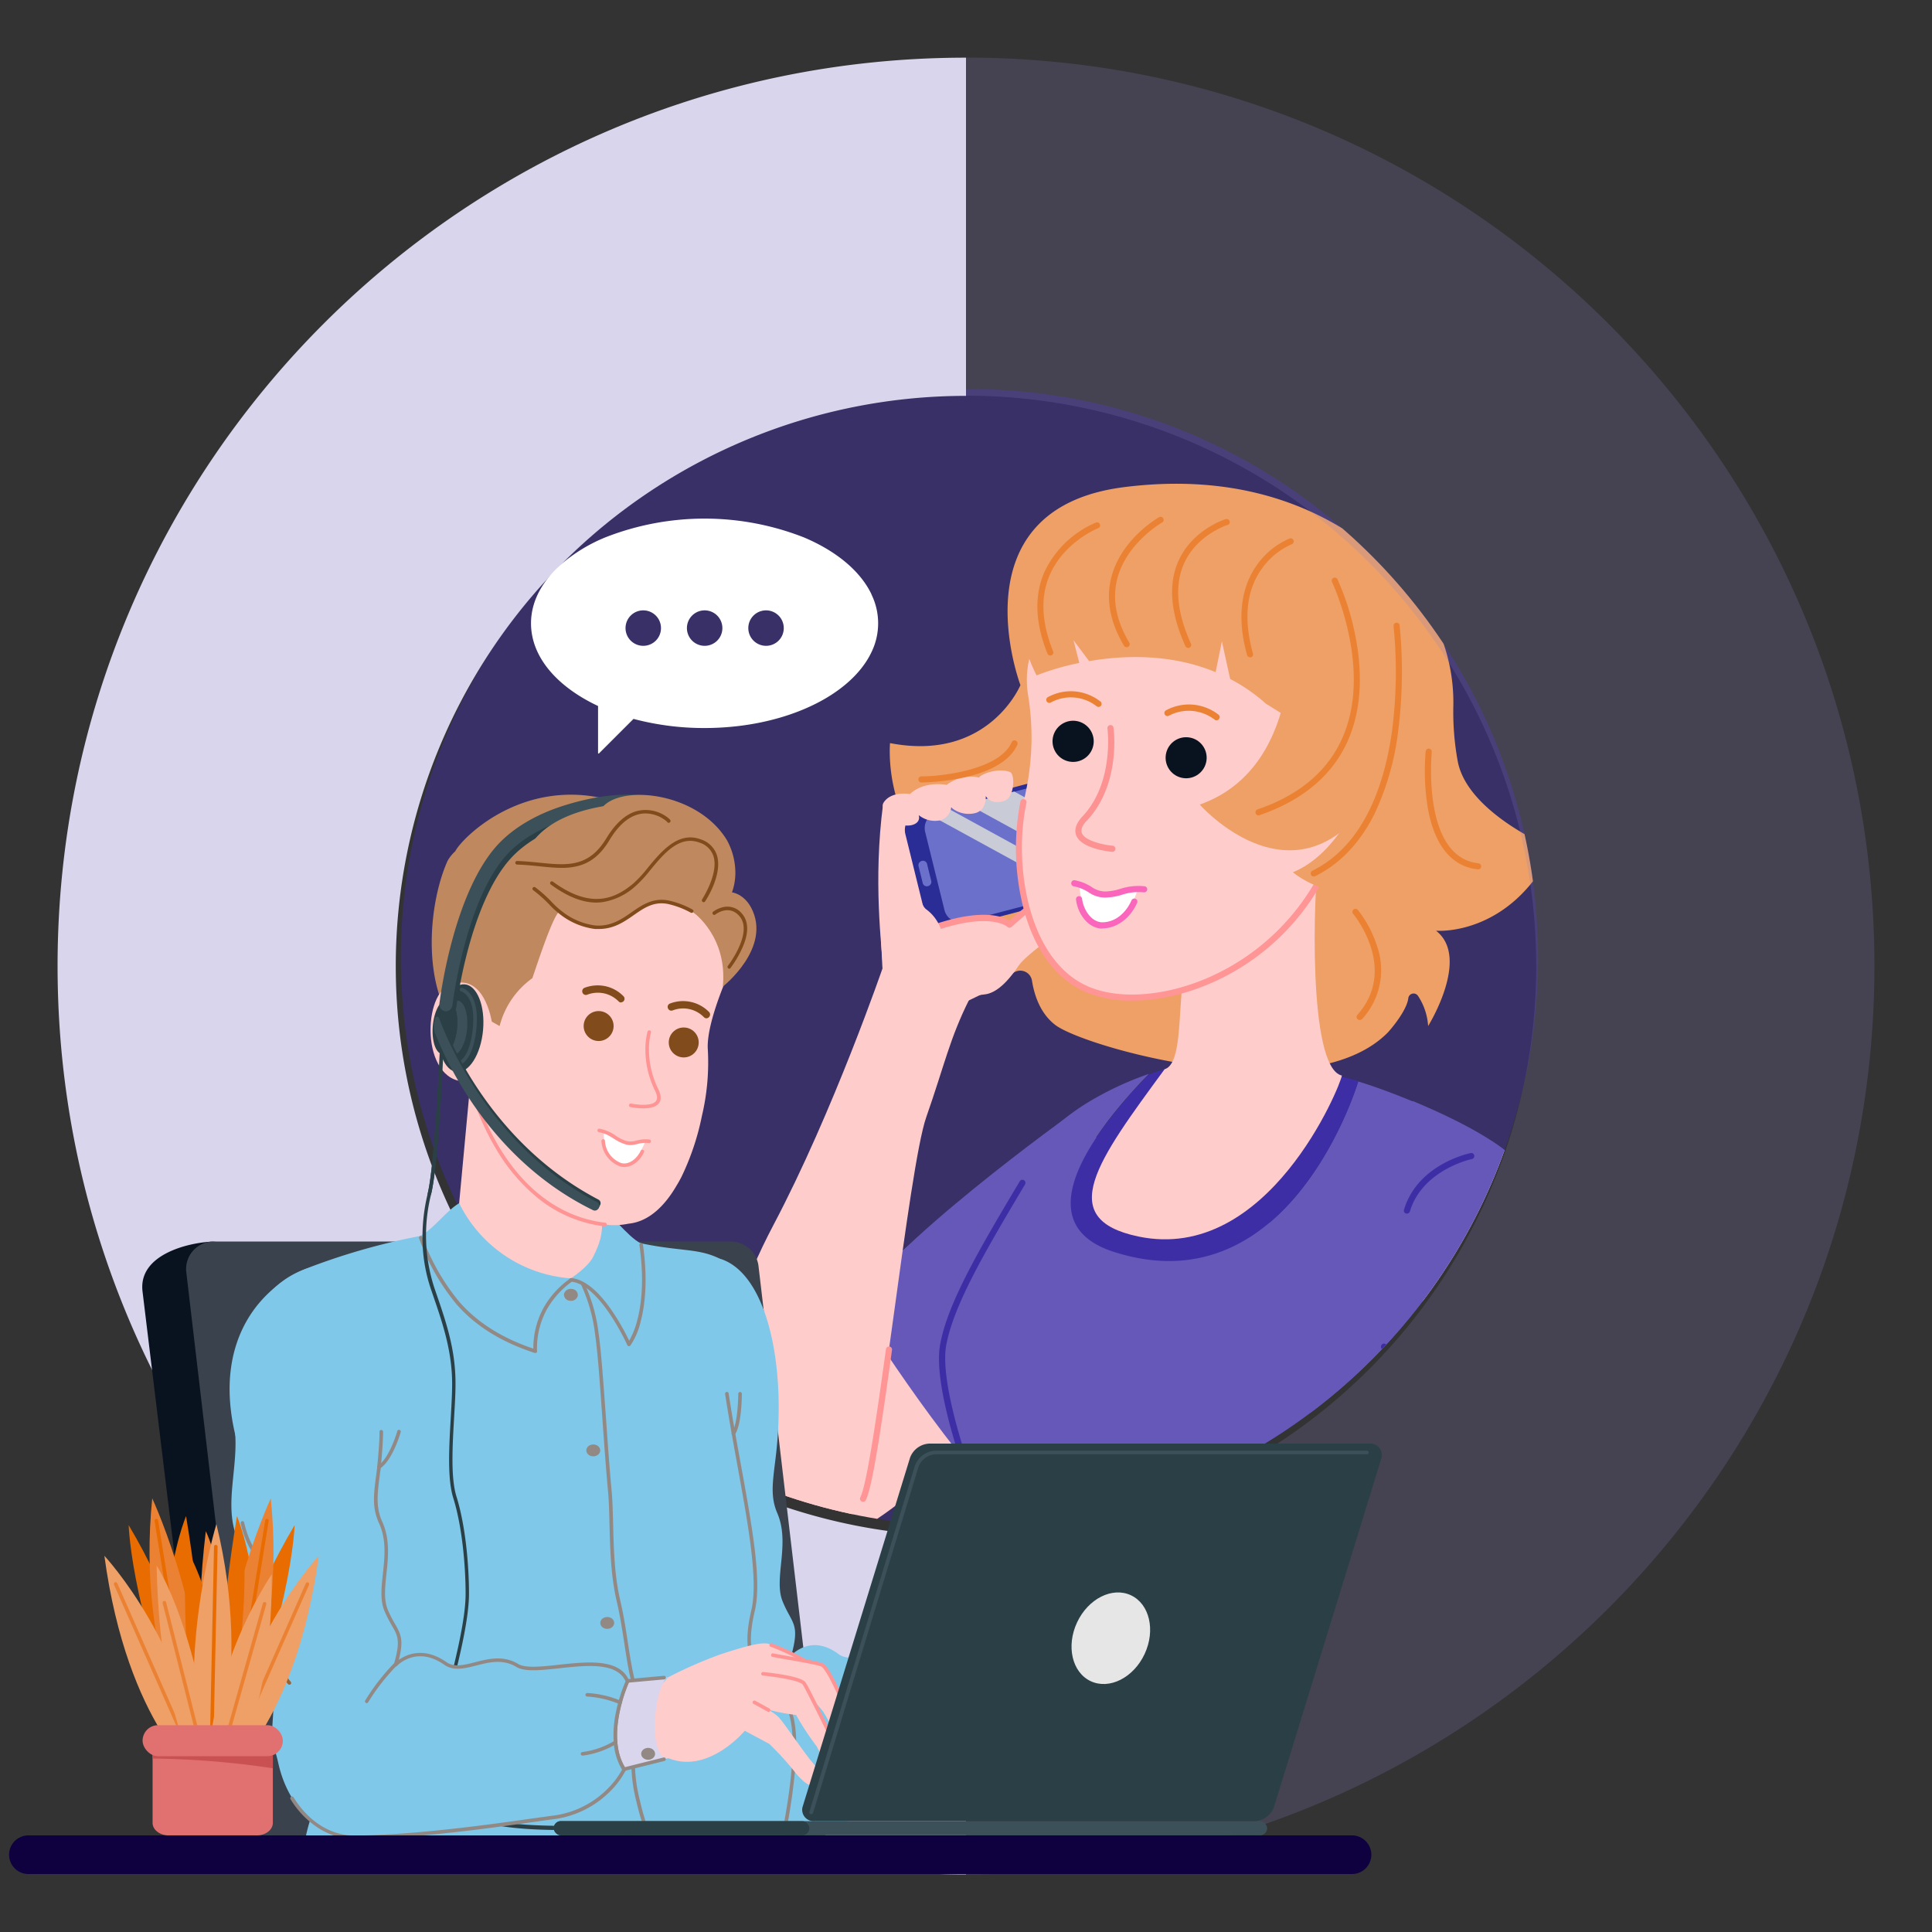 <svg xmlns="http://www.w3.org/2000/svg" xmlns:xlink="http://www.w3.org/1999/xlink" width="400" height="400" viewBox="0 0 400 400">
  <rect x="0" y="0" width="400" height="400" fill="#333333" stroke="none"/>
  <defs>
    <style>
      .cls-1 {
        fill: none;
      }

      .cls-2 {
        isolation: isolate;
      }

      .cls-13, .cls-3 {
        fill: #3e2ea6;
      }

      .cls-3 {
        opacity: 0.45;
      }

      .cls-4 {
        clip-path: url(#clip-path);
      }

      .cls-5 {
        fill: #eea066;
      }

      .cls-6 {
        fill: #fcc;
      }

      .cls-7 {
        fill: #6558b8;
      }

      .cls-8 {
        fill: #ff9595;
      }

      .cls-9 {
        fill: #292d95;
      }

      .cls-10 {
        fill: #6b70cb;
      }

      .cls-11 {
        fill: #c9ccd6;
        mix-blend-mode: overlay;
      }

      .cls-12 {
        fill: #fff;
      }

      .cls-14 {
        fill: #fd9292;
      }

      .cls-15 {
        fill: #ff9484;
      }

      .cls-16 {
        fill: #fa66bc;
      }

      .cls-17 {
        fill: #091320;
      }

      .cls-18 {
        fill: #eb8233;
      }

      .cls-19 {
        fill: #d8d5ed;
      }

      .cls-20 {
        opacity: 0.2;
      }

      .cls-21 {
        fill: #8b82ca;
      }

      .cls-22 {
        fill: #3a424d;
      }

      .cls-23 {
        fill: #7fc8e9;
      }

      .cls-24 {
        fill: #928985;
      }

      .cls-25 {
        fill: #2b4046;
      }

      .cls-26 {
        fill: #ff9494;
      }

      .cls-27 {
        fill: #996233;
      }

      .cls-28 {
        fill: #bf885f;
      }

      .cls-29 {
        fill: #814b1b;
      }

      .cls-30 {
        fill: #3b5058;
      }

      .cls-31 {
        fill: #e6e6e6;
      }

      .cls-32 {
        fill: #e86c00;
      }

      .cls-33 {
        fill: #e17171;
      }

      .cls-34 {
        fill: #c95151;
      }

      .cls-35 {
        fill: #0f0140;
      }
    </style>
    <clipPath id="clip-path">
      <circle class="cls-1" cx="200.72" cy="198.29" r="117.73"/>
    </clipPath>
  </defs>
  <g class="cls-2">
    <g id="Capa_1" data-name="Capa 1">
      <circle class="cls-3" cx="200.72" cy="198.29" r="117.73"/>
      <g class="cls-4">
        <g>
          <path class="cls-5" d="M321.57,175.68s-17.64-7.18-19.75-18a56.84,56.84,0,0,1-.92-11.62,37.37,37.37,0,0,0-10.41-26.53c-10.38-10.79-28.62-22.35-57.72-18.68-35.32,4.45-21.5,41-21.5,41s-6.63,15.95-27,12c0,0-1.49,16,10.52,24.87a11.57,11.57,0,0,0,3.25-.73,24.93,24.93,0,0,1-1.85,1.69,30.52,30.52,0,0,0,12,4.3s-9.61,10.92-2.84,21.27c0,0,2.11-1.7,4.22-3.63a2.45,2.45,0,0,1,4.09,1.42c.5,3.13,1.77,6.86,4.87,9.2,6.14,4.62,52.79,17.86,68.84,1.49,0,0,3.86-4.23,4.21-7.09a1.1,1.1,0,0,1,2-.46,12.83,12.83,0,0,1,2.1,6.25s8.84-14.17,1.63-19.74C297.33,192.72,312.71,194,321.57,175.68Z"/>
          <g>
            <path class="cls-6" d="M226.83,266.23c-1,1.36-52.54,74.49-71.54,49-13.52-18.15,31.26-58.37,56.5-76.28Z"/>
            <path class="cls-7" d="M222.09,230.41s-39.69,28.46-44.79,40.22c0,0,17.58,28.34,31.89,42.3L255.37,265Z"/>
            <g>
              <path class="cls-6" d="M178.68,310.3c-3.51,6.82-17.85,18.42-30.43,4.08-6.4-7.3-.55-37.23,11.88-60.75s22.8-53.75,22.8-53.75l17.77,7c-4.08,8.13-5.1,13.48-8.93,24.42C188.09,241.8,181.78,304.28,178.68,310.3Z"/>
              <path class="cls-8" d="M178.68,310.93a.59.59,0,0,1-.29-.07.63.63,0,0,1-.27-.85c1.34-2.61,3.44-17.21,5.31-30.69a.63.63,0,0,1,.71-.54.63.63,0,0,1,.54.72c-2.39,17.33-4.14,28.57-5.43,31.09A.64.64,0,0,1,178.68,310.93Z"/>
              <g>
                <path class="cls-6" d="M206.83,162.34l-24,4.16c-2.07,15.84-.31,29.27.1,35,5.6,1.14,17.49,5.71,17.49,5.71l5.31-2.57Z"/>
                <g>
                  <path class="cls-9" d="M187.42,172.59l4.32,17.53a3.62,3.62,0,0,0,4.53,2.48L241,180.83a3.77,3.77,0,0,0,2.83-4.42l-4.32-17.53a3.62,3.62,0,0,0-4.53-2.47l-44.77,11.77A3.76,3.76,0,0,0,187.42,172.59Z"/>
                  <path class="cls-10" d="M238.52,159.74l1.84,7.45a.83.83,0,0,0-.62,1,.8.8,0,0,0,1,.55l1.84,7.46a3.45,3.45,0,0,1-2.6,4L199.72,190.8a3.31,3.31,0,0,1-4.15-2.27l-4.06-16.43a3.45,3.45,0,0,1,2.6-4l40.27-10.6A3.32,3.32,0,0,1,238.52,159.74Z"/>
                  <polygon class="cls-11" points="209.98 163.88 239.87 180.24 230.12 182.81 200.24 166.44 209.98 163.88"/>
                  <path class="cls-11" d="M222.11,184.91,192.67,168.8a3.66,3.66,0,0,1,1.44-.74l2.29-.61,29.89,16.37Z"/>
                  <path class="cls-10" d="M190.17,179.31l.88,3.56a.86.86,0,0,0,1.08.59.89.89,0,0,0,.68-1.05l-.88-3.57a.86.86,0,0,0-1.08-.59A.9.9,0,0,0,190.17,179.31Z"/>
                  <path class="cls-12" d="M236.88,159.42l1,3.93a.27.27,0,0,0,.34.19.3.3,0,0,0,.22-.34l-1-3.92a.27.27,0,0,0-.34-.19A.29.29,0,0,0,236.88,159.42Z"/>
                  <path class="cls-12" d="M240.89,175.67l.57,2.32a.27.27,0,0,0,.34.19.29.29,0,0,0,.22-.33l-.58-2.33a.27.27,0,0,0-.34-.18A.28.28,0,0,0,240.89,175.67Z"/>
                </g>
                <path class="cls-6" d="M182.9,166.23s-.84,1.36,1.84,3.58c2.29,1.91,6.15,1.25,5.47-1.05a5.36,5.36,0,0,0,4.46,1.08,3.23,3.23,0,0,0,2.27-2.66,5.61,5.61,0,0,0,5.1,1.13c2.3-.73,2.05-3.5,2.05-3.5s1,1.93,3.83,1c2.18-.73,2.29-5.63,1.14-6-2.69-.91-6.07.56-6.36,1.17A8.11,8.11,0,0,0,196,162.5s-4.63-.94-7.61,1.91C188.42,164.41,184.48,163.66,182.9,166.23Z"/>
                <path class="cls-6" d="M225,189.34a2.09,2.09,0,0,0,1.26-3.1c-.68-1.08-2.62-1.54-4.25-1.34-6,.75-8.35,2.31-13,6.53,0,0-3.71-3.94-17.57,1.36-6.1,2.33-1.29,11.63-1.29,11.63s1.71,3.12,13.85,1.44c2.92-.41,5.44-3.8,6.83-5.83s6-5.31,8.73-7.33A26.61,26.61,0,0,1,225,189.34Z"/>
                <path class="cls-8" d="M191.44,193.42a.61.61,0,0,1-.59-.41.64.64,0,0,1,.36-.82c11.56-4.41,16.33-2.5,17.76-1.58,4.32-3.89,6.84-5.58,13-6.34a.64.64,0,0,1,.7.55.63.63,0,0,1-.55.71c-6,.74-8.21,2.34-12.66,6.37a.63.63,0,0,1-.89,0s-3.73-3.51-16.88,1.51A.57.57,0,0,1,191.44,193.42Z"/>
                <path class="cls-6" d="M185.25,171.46c-2,.18-2.41,1.32-2.93,13.67-.21,4.94.14,10.06.35,14.77a8.49,8.49,0,0,0,9.75,8l.12,0c2.43-2.84,5.85-14.76-.76-19.62C189.05,186.28,188.87,171.12,185.25,171.46Z"/>
              </g>
            </g>
          </g>
          <path class="cls-7" d="M343.86,303.3c-.62.35-1.29.78-2,1.25l-.72.49-.74.51-.76.53-1.16.79-.48.33c-.45.31-.89.61-1.33.89l-.78.51-.47.29-.3.18-.25.15-.38.22-.36.2-.32.17-.08,0-.16.08-.16.08-.22.11q-.45.21-.87.36l-.5.2L331,311l-.21.09-.18.09-.37.17-.12.06-.42.21-1.14.6-.37.21-.41.23-1,.59-.42.26-.8.51a5,5,0,0,1-6.34-.74c-.63-.67-1.35-1.42-2.13-2.26l-.8-.86-1.49-1.61-.38-.42c-1-1.08-2-2.23-3.1-3.43l-1-1.1c-1.64-1.86-3.34-3.81-5-5.8-2.31,8.15-4.6,16.68-6.09,23.29a59.27,59.27,0,0,0-1.64,9.91c-.14,7.36-2.34,23.44-1.51,39.3.32,6.23-96.27,5.84-97.13-8-1.13-18.12.15-56.63.29-60.62,0-.22,0-.33,0-.33l-.07-.22c-.14-.44-.29-.88-.44-1.32-2.14-6.33-4.83-13.24-3.54-21.06a2.87,2.87,0,0,1,.05-.31c1.52-8.59,6.6-20.14,14.72-33.79.91-1.53,1.79-2.94,2.68-4.25a37.78,37.78,0,0,1,9.11-9.81l.09-.06.14-.11.11-.08a48.11,48.11,0,0,1,4.69-3,65.16,65.16,0,0,1,11.08-5c-1.27,1.3-2.66,2.77-4.07,4.37l-.38.43c-.26.29-.52.59-.77.89s-.52.6-.77.91-.45.53-.66.8l-.66.81-.65.83-.06.07c-.19.25-.38.51-.58.76l-.33.45c-.11.15-.23.3-.33.45l-.65.9-.23.32c-.14.2-.27.4-.41.59s-.2.31-.31.46l-.52.8-.25.4c-.17.26-.33.53-.5.8l-.24.4-.23.4-.32.56-.3.55-.49.94c-.09.18-.18.36-.26.55s-.15.29-.21.44-.23.49-.33.74c-.33.77-.62,1.54-.86,2.3a1,1,0,0,0-.05.16c-.06.19-.12.38-.17.57l-.09.33a1.24,1.24,0,0,1,0,.16l-.06.24-.12.58c0,.09,0,.17-.05.25l-.06.35-.06.42c0,.11,0,.21,0,.32v0c0,.07,0,.14,0,.21s0,.2,0,.3,0,.19,0,.29v.13a.48.48,0,0,0,0,.12,11,11,0,0,0,0,1.15l0,.3v0l0,.23a2,2,0,0,0,0,.24,2.23,2.23,0,0,0,0,.23c0,.23.1.46.16.69a1.6,1.6,0,0,0,0,.21l.09.27c0,.13.08.25.13.37a5.16,5.16,0,0,0,.21.49,2,2,0,0,0,.1.21c.07.15.14.29.22.43a8.15,8.15,0,0,0,.53.82,2.43,2.43,0,0,0,.14.2l.16.2a3.9,3.9,0,0,0,.33.38l.18.19a4.4,4.4,0,0,0,.37.38l.2.18c.11.1.22.2.34.29l.25.21.27.2a15.65,15.65,0,0,0,3.49,1.89l.51.2c.29.11.6.21.91.31.52.17,1,.33,1.54.47s1,.28,1.51.4,1,.23,1.48.33l.66.13,1.2.21.39.05,1,.13.63.06.44,0,.69,0,.62,0h.14l.6,0H242c.41,0,.83,0,1.23,0h.24l.35,0h.28l.61,0,.32,0,.52-.05.36-.05.54-.07.48-.08.28,0c.37-.06.74-.13,1.1-.21l.6-.13.67-.17.33-.08.53-.15.09,0,.22-.06.48-.15.45-.15h0l.62-.21a30.57,30.57,0,0,0,3.56-1.54l.51-.27.34-.18.64-.35.06,0,.67-.4c.11-.07.23-.13.34-.21l.34-.21c.44-.28.88-.57,1.31-.87l.56-.41.1-.07.31-.23.63-.48.29-.23.5-.41L263,253l.41-.36.35-.31c.32-.28.63-.57.94-.86l.42-.41c.16-.16.33-.32.49-.49l.28-.27.47-.49.46-.49.64-.71.27-.3c.19-.21.38-.43.56-.65.35-.41.69-.82,1-1.24.12-.15.24-.31.37-.46.45-.58.88-1.16,1.3-1.73l.26-.36c.64-.9,1.24-1.8,1.82-2.7.14-.21.27-.43.41-.65.95-1.52,1.8-3,2.57-4.47l.35-.67.28-.55c.11-.22.22-.43.32-.64l.29-.59c.11-.23.23-.46.33-.69a.05.05,0,0,0,0,0l.18-.37.17-.38c.06-.14.13-.27.19-.41l.18-.4.18-.4.34-.79c.06-.13.12-.26.17-.39q.18-.45.36-.87c.05-.13.11-.27.16-.41.51-1.25.89-2.3,1.16-3.08,0,0,0-.1.05-.14.08-.23.15-.43.2-.6l.06-.17c.12-.39.19-.6.19-.6,2.66.79,6.76,2.25,11.23,4.1.48.19,1,.4,1.46.61l2.21,1c1,.44,2,.89,3,1.36,1.69.8,3.36,1.64,5,2.51l.43.24c.7.38,1.37.76,2,1.15l.49.29,1.11.68.24.15.3.2.08,0,.77.5.21.15.31.21.23.17.29.2.49.36.27.2.51.4.61.49.59.51.44.4,0,0,0,0,.09.09.16.16a9.85,9.85,0,0,1,.92,1C325.87,255,342,276.9,345.65,281.78q2.4,3.2,4.45,6.38S351.38,299,343.86,303.3Z"/>
          <path class="cls-13" d="M230.5,259.15c36.81,11.94,50.75-35.31,50.75-35.31l-1-.28a123.82,123.82,0,0,0-30.08-4.35c-3.6-.06-7.77,1.84-9.12,2.16-1,.32-2.12.69-3.23,1.11C227.94,232.61,211.32,252.93,230.5,259.15Z"/>
          <g>
            <path class="cls-6" d="M249.52,383.27c-.77,4.27,29.79,3.07,29.79,3.07l37.44-3.08s26-14,36.39-27.54c11.34-14.79,17.48-22.52,14.74-28.05-2.45-4.94-6.24-21.73-17.77-39.51-1.38-2.12-2.86-4.25-4.46-6.38C342,276.9,325.87,255,314.72,241.06c-3.87-4.83-9.9-5.2-15.1-2.84a18,18,0,0,0-4.51,2.92,16.1,16.1,0,0,0-5.69,11.6c-.34,15,13.63,27,13.63,27s12.26,17.09,22.79,30.59c5.85,7.5,11.16,13.89,13.54,15.64,0,0-23.51,33.86-38.81,46.48-5.69-1.16-19.46-14.12-22.79-14.84s-13.64,2.2-18.72,5.84c-3.35,2.4-9.29,5.23-11.46,10a3.28,3.28,0,0,0,.44,3.75C246,380,247.63,382.65,249.52,383.27Z"/>
            <path class="cls-8" d="M349.39,329.7a.65.65,0,0,1-.39-.13c-.05,0-5-3.83-9.51-3a.63.63,0,1,1-.22-1.24c5.11-.93,10.3,3.08,10.51,3.25a.63.63,0,0,1,.11.89A.62.62,0,0,1,349.39,329.7Z"/>
            <path class="cls-8" d="M249.45,376.71a.64.64,0,0,1-.42-1.11c.11-.09,10.42-9.16,23.78-12.55a.63.63,0,0,1,.77.46.64.64,0,0,1-.46.77c-13.06,3.31-23.14,12.18-23.24,12.27A.66.66,0,0,1,249.45,376.71Z"/>
            <path class="cls-8" d="M251,383a.64.64,0,0,1-.32-1.19c.13-.07,13.11-7.42,22.56-10.51a.64.64,0,0,1,.8.41.63.63,0,0,1-.41.8c-9.32,3-22.19,10.33-22.32,10.4A.61.61,0,0,1,251,383Z"/>
            <path class="cls-8" d="M255,386.92a.65.65,0,0,1,.48-.76,122.71,122.71,0,0,0,17.21-5.32.63.63,0,0,1,.83.33.65.65,0,0,1-.34.84C265.85,385.1,255.06,387.21,255,386.92Z"/>
            <path class="cls-8" d="M302.13,382.56a.63.63,0,0,1-.61-.43,45.86,45.86,0,0,1-1.63-6.67.63.63,0,0,1,.54-.72.64.64,0,0,1,.72.55,44.5,44.5,0,0,0,1.58,6.44.63.63,0,0,1-.6.83Z"/>
          </g>
          <path class="cls-7" d="M252.33,272.91l46.89,48.22c1.49-6.61,3.78-15.14,6.09-23.29,5.32,6.35,11,12.41,14.19,15.81a4.43,4.43,0,0,0,5.68.64,36.86,36.86,0,0,1,7.13-3.81c3.28-1.21,8.27-5.31,11.55-7.18,7.52-4.3,6.25-15.14,6.25-15.14-1.38-2.12-2.86-4.25-4.46-6.38C342,276.9,325.87,255,314.72,241.06a8.92,8.92,0,0,0-.93-1l-.3-.31c-4.54-4.26-13.33-8.62-21-11.79Z"/>
          <g>
            <path class="cls-13" d="M199.24,302.05a.62.62,0,0,1-.6-.44c-2-6.05-5.11-17.11-4-23.21,1.55-8.72,8.47-20.36,16.49-33.83a.63.63,0,0,1,1.09.65c-7.95,13.37-14.82,24.91-16.33,33.4-1.07,6.05,2.43,17.82,4,22.6a.63.63,0,0,1-.4.8Z"/>
            <path class="cls-13" d="M305.31,298.48a.63.63,0,0,1-.47-.22c-7.74-8.85-14.49-21.12-14.56-21.24a.63.63,0,0,1,1.11-.61c.07.12,6.76,12.27,14.4,21a.63.63,0,0,1-.06.89A.61.61,0,0,1,305.31,298.48Z"/>
            <path class="cls-13" d="M296.29,286.34a.71.71,0,0,1-.31-.08,91.06,91.06,0,0,1-9.83-6.94.63.63,0,1,1,.8-1,91.79,91.79,0,0,0,9.66,6.81.64.64,0,0,1-.32,1.19Z"/>
            <path class="cls-13" d="M257.88,310.29a.64.64,0,0,1-.13-1.26c10.74-2.31,17.75-12,17.82-12.06a.62.62,0,0,1,.88-.15.63.63,0,0,1,.15.88c-.3.42-7.36,10.15-18.59,12.57Z"/>
            <path class="cls-13" d="M285.42,344.27a.64.64,0,0,1-.51-1c6.46-8.73,9-24.22,9-24.38a.63.63,0,0,1,.73-.52.63.63,0,0,1,.53.72c-.1.65-2.58,15.95-9.22,24.93A.62.62,0,0,1,285.42,344.27Z"/>
            <path class="cls-13" d="M201,361.06a.63.63,0,1,1,1.22-.35C202.25,361,201.29,362.25,201,361.06Z"/>
            <path class="cls-13" d="M291.29,251.26a.57.57,0,0,1-.18,0,.63.63,0,0,1-.43-.79c2.8-9.39,13.36-11.65,13.8-11.74a.63.63,0,0,1,.26,1.24c-.1,0-10.26,2.21-12.84,10.86A.64.64,0,0,1,291.29,251.26Z"/>
          </g>
          <g id="_6" data-name="6">
            <path class="cls-6" d="M244.58,182.93c.16,5.89.61,15.14,0,23.32-.52,6.71-.47,14.24-3.46,15.12-13.91,18.94-22.86,31-5.41,34.64,26.87,5.6,41.83-31.28,42.11-33.33-7.2-1.59-5.84-39-4.77-45.28Z"/>
            <g>
              <path class="cls-6" d="M291.78,160.12c-4.42,30.45-17.12,19.27-17.12,19.27-10.81,23-36.21,30.87-49.21,25.6-13.69-5.55-16.21-26.77-13.55-38.92a56.55,56.55,0,0,0,1.66-12.47,55.49,55.49,0,0,0-.7-9.68,19.15,19.15,0,0,1,2.84-13.6,20.36,20.36,0,0,1,3.25-3.83,22.32,22.32,0,0,1,4.46-3.19c.7-.39,1.34-.69,1.89-.93,9.56-4.26,37.17,0,37.36,7.33.24,9.39,4.29,17.1,12.52,20.73,3.27,1.45-3.61,11.38,2.6,10.76C279.84,155.45,293,151.59,291.78,160.12Z"/>
              <path class="cls-8" d="M234.36,207.17a24.39,24.39,0,0,1-9.15-1.6c-8-3.24-11.64-11.25-13.28-17.4a50.16,50.16,0,0,1-.65-22.24.63.63,0,0,1,.75-.48.64.64,0,0,1,.49.76c-2.77,12.65.26,33,13.17,38.19,6.49,2.63,16.05,1.79,24.93-2.2a47.34,47.34,0,0,0,23.46-23.08.64.64,0,0,1,.85-.3.63.63,0,0,1,.3.84C266.33,198.59,248,207.17,234.36,207.17Z"/>
              <g>
                <path class="cls-14" d="M230.29,176.37h0c-.66-.06-6.42-.65-7.48-3.44-.45-1.18,0-2.5,1.33-3.93,6.58-7,5.16-18.05,5.14-18.16a.65.65,0,0,1,.55-.72.63.63,0,0,1,.71.54c.07.48,1.52,11.73-5.47,19.2-1,1-1.34,1.93-1.08,2.62.59,1.55,4.25,2.43,6.41,2.62a.64.64,0,0,1-.06,1.27Z"/>
                <path class="cls-15" d="M280,172l-.14,0a.63.63,0,0,1-.5-.66,17.64,17.64,0,0,1,5.74-11.48.64.64,0,0,1,.82,1,17.26,17.26,0,0,0-4.59,7.06,3.74,3.74,0,0,1,3.34-1.54,2.13,2.13,0,0,1,1.76,1.13,2.94,2.94,0,0,1-.31,2.45.62.62,0,0,1-.87.21.64.64,0,0,1-.22-.87,1.73,1.73,0,0,0,.25-1.25c-.12-.26-.51-.37-.8-.41-1.86-.29-3.44,2.79-3.89,4A.63.63,0,0,1,280,172Z"/>
                <g>
                  <path class="cls-12" d="M223.45,183.12s.4,8.3,4.79,8.49,6.67-5.06,7.3-7.57a11.72,11.72,0,0,1-12.09-.92Z"/>
                  <path class="cls-16" d="M228.21,192.25c-2.93,0-5.1-3.09-5.43-6a.63.63,0,1,1,1.26-.15c.26,2.3,2,4.85,4.17,4.85h0c2.55,0,4.83-1.75,6.09-4.61a.64.64,0,0,1,1.16.52c-1.44,3.27-4.22,5.33-7.24,5.36Z"/>
                  <path class="cls-16" d="M228.9,185.83h-.3a6,6,0,0,1-3.22-1.09,8.72,8.72,0,0,0-3.08-1.24.64.64,0,0,1-.5-.75.62.62,0,0,1,.74-.5,9.69,9.69,0,0,1,3.49,1.4,5,5,0,0,0,2.62.92,10.64,10.64,0,0,0,3.25-.53,12.27,12.27,0,0,1,5.06-.55.63.63,0,0,1,.56.7.65.65,0,0,1-.71.56,10.81,10.81,0,0,0-4.57.52A12.4,12.4,0,0,1,228.9,185.83Z"/>
                </g>
              </g>
              <g>
                <circle class="cls-17" cx="221.13" cy="154.3" r="4.25" transform="matrix(0.92, -0.4, 0.4, 0.92, -42.98, 99.98)"/>
                <circle class="cls-17" cx="245.6" cy="156.89" r="4.25" transform="translate(55.57 377.86) rotate(-81.88)"/>
                <path class="cls-18" d="M227.44,146.36a.61.61,0,0,1-.39-.13,8.66,8.66,0,0,0-9.5-.78.63.63,0,0,1-.86-.26.64.64,0,0,1,.26-.86,10,10,0,0,1,5.32-1.2,10.13,10.13,0,0,1,5.56,2.1.64.64,0,0,1,.11.89A.63.63,0,0,1,227.44,146.36Z"/>
                <path class="cls-18" d="M251.89,149.15a.64.64,0,0,1-.39-.14,8.88,8.88,0,0,0-4.85-1.83,8.71,8.71,0,0,0-4.64,1,.63.63,0,0,1-.86-.25.63.63,0,0,1,.25-.86,10,10,0,0,1,5.32-1.2,10.1,10.1,0,0,1,5.56,2.09.63.63,0,0,1,.11.89A.64.64,0,0,1,251.89,149.15Z"/>
              </g>
            </g>
            <g>
              <path class="cls-5" d="M225.9,106.83c-25.9,5.35-11.29,33-11.29,33a52.73,52.73,0,0,1,8.85-2.57l-1.21-4.72,3.24,4.34c7.14-1.23,16.86-1.59,26.19,2.28l1.3-6.39,1.71,7.8a36.74,36.74,0,0,1,7.41,5.12l9.26,5.79,10.5-29.86S258.17,100.18,225.9,106.83Z"/>
              <path class="cls-5" d="M267,126.23s4.11,32.34-18.61,40.35c0,0,16.13,18.31,31.16,4,8.26-7.87,13.82-29.61,13.82-29.61Z"/>
              <path class="cls-5" d="M289.29,138.75s-4.67,34.92-21.61,41.84c0,0,11.73,10.1,19.5-3.31C292,169,298.33,139.5,298.33,139.5Z"/>
            </g>
            <g>
              <path class="cls-18" d="M217.46,135.73a.64.64,0,0,1-.59-.4c-2.55-6.31-2.77-12-.65-16.87a20.68,20.68,0,0,1,10.69-10.27.63.63,0,1,1,.46,1.18c-.1,0-7,2.8-10,9.6-2,4.56-1.75,9.91.67,15.89a.63.63,0,0,1-.35.82A.52.52,0,0,1,217.46,135.73Z"/>
              <path class="cls-18" d="M233.26,134a.64.64,0,0,1-.55-.31c-2.93-4.93-3.8-9.75-2.58-14.32,2.11-7.87,9.59-12.15,9.91-12.33a.64.64,0,0,1,.62,1.11c-.07,0-7.35,4.21-9.31,11.56-1.12,4.22-.3,8.71,2.45,13.33a.63.63,0,0,1-.22.87A.62.62,0,0,1,233.26,134Z"/>
              <path class="cls-18" d="M246,134.14a.63.63,0,0,1-.58-.38c-3-6.67-3.57-12.47-1.6-17.23,2.36-5.71,7.62-8.22,9.77-9l.08,0a.64.64,0,1,1,.48,1.18l-.11,0c-2,.75-6.88,3.07-9.05,8.32-1.83,4.43-1.29,9.89,1.58,16.23a.63.63,0,0,1-.31.84A.65.65,0,0,1,246,134.14Z"/>
              <path class="cls-18" d="M258.8,136.08a.63.63,0,0,1-.61-.46c-2.71-9.74-.19-15.78,2.4-19.13a15.86,15.86,0,0,1,6.41-5,.63.63,0,0,1,.44,1.19,14.84,14.84,0,0,0-5.88,4.64c-3.48,4.53-4.2,10.57-2.15,18a.62.62,0,0,1-.44.78A.5.5,0,0,1,258.8,136.08Z"/>
              <path class="cls-18" d="M260.56,168.82a.64.64,0,0,1-.21-1.24c8.82-3,14.79-8.15,17.75-15.21,6-14.19-2.24-31.7-2.32-31.88a.63.63,0,1,1,1.14-.54,53.36,53.36,0,0,1,3.52,10.85c1.25,5.8,2.07,14.35-1.17,22.06-3.1,7.4-9.33,12.76-18.51,15.92A.48.48,0,0,1,260.56,168.82Z"/>
              <path class="cls-18" d="M272,181.47a.64.64,0,0,1-.57-.35.63.63,0,0,1,.29-.85c11.16-5.51,15.14-18.93,16.52-29.23a94.55,94.55,0,0,0,.28-21.41.64.64,0,0,1,.56-.71.63.63,0,0,1,.7.55,97.3,97.3,0,0,1-.28,21.72,55.52,55.52,0,0,1-4.92,17.31c-3,6-7.13,10.35-12.3,12.91A.71.71,0,0,1,272,181.47Z"/>
              <path class="cls-18" d="M306.1,180H306c-5.47-.58-9.07-5-10.42-12.9a47.72,47.72,0,0,1-.41-11.54.63.63,0,1,1,1.26.13c0,.21-2.13,21.79,9.7,23.05a.64.64,0,0,1-.07,1.27Z"/>
              <path class="cls-18" d="M281.51,211.18a.72.72,0,0,1-.43-.16.64.64,0,0,1-.05-.9c8.52-9.58-.78-20.81-.88-20.92a.63.63,0,0,1,.08-.89.62.62,0,0,1,.89.07,23.47,23.47,0,0,1,3.92,7.31A15,15,0,0,1,282,211,.65.65,0,0,1,281.51,211.18Z"/>
              <path class="cls-18" d="M190.72,162h-.05a.64.64,0,0,1,.1-1.27c1.9.1,15.89-.76,18.7-7.07a.63.63,0,0,1,.83-.32.64.64,0,0,1,.33.84C207.29,161.72,191.77,162,190.72,162Z"/>
            </g>
          </g>
        </g>
      </g>
      <path class="cls-19" d="M200,81.94v-70C96.13,11.92,11.92,96.13,11.92,200S96.13,388.08,200,388.08v-70a118.06,118.06,0,0,1,0-236.12Z"/>
      <g class="cls-20">
        <path class="cls-21" d="M200,388.08c103.87,0,188.08-84.21,188.08-188.08S303.87,11.92,200,11.92v70a118.06,118.06,0,0,1,0,236.12Z"/>
      </g>
      <g>
        <g>
          <path class="cls-17" d="M162.77,388H44.15L29.5,267.31c-.84-7.54,9.36-10,14.29-10.24l98.38,4.18a5.7,5.7,0,0,1,5.8,4.83Z"/>
          <path class="cls-22" d="M171.83,388H53.21L38.56,263.3a5.7,5.7,0,0,1,5.8-6.26H151.23a5.77,5.77,0,0,1,5.8,5Z"/>
        </g>
        <g>
          <path class="cls-23" d="M209.24,346.16s-4.91,11.3-.65,18.28a18.54,18.54,0,0,1-14.07,9.92c-4.18.54-24,4-38.57,4.11-7,.06-13.1-6.19-15-15.27-.15-.69-.27-1.24-.38-1.61-2.36-8.42,1.8-8.8-3.34-19.47-4.14-8.6-.14-16.21-4-24.59-3.59-7.9.58-16.55-1.13-25.48-1.44-7.52,4.05-35.11,16.76-31.51,10,2.83,14.05,22.32,11.72,41.32-.62,5.09-1.11,8,.35,11.42,2.74,6.37-.83,13.52,1.1,18.26s3.64,4.48,1.82,11.17c0,0,4-4.55,9.74-.26,3.55,2.62,8.92-2.87,14,.42C191.63,345.41,206.48,339,209.24,346.16Z"/>
          <g>
            <path class="cls-23" d="M162.38,380c.06,2,.88,4.94,1.39,8H62.25c0-.83.13-1.71.23-2.65a49.68,49.68,0,0,1,.87-5.32c1.74-7.74,4.22-8.69,1.29-16.07-3.48-8.8,2.82-10.57-3.12-21s3.86-7.89-8.4-33.68S50.85,268,63.29,262.69A136.15,136.15,0,0,1,87,255.9l45.67,1.5c8.37,1.75,11.79,1,16.23,3.14-2.6,23.69,10.08,59.74,7,72.89s3.59,14,7,19.44.58,20.48-.42,26A5.76,5.76,0,0,0,162.38,380Z"/>
            <g>
              <path class="cls-24" d="M162.45,379.22h-.06a.37.37,0,0,1-.3-.43l.06-.35c1-5.51,3.65-20.15.41-25.37a20.3,20.3,0,0,0-3.07-3.59,14.82,14.82,0,0,1-4-5.55c-1-2.73-1-6.09.07-10.58,1.43-6.11-.57-17.17-2.9-30-.87-4.8-1.77-9.76-2.53-14.74a.37.37,0,0,1,.31-.42.36.36,0,0,1,.42.31c.76,5,1.66,9.92,2.53,14.72,2.34,12.88,4.36,24,2.89,30.27C154,343,156.93,345.89,160,349a20.71,20.71,0,0,1,3.17,3.72c1.47,2.36,2,6.69,1.52,12.88a128.64,128.64,0,0,1-1.82,13l-.06.34A.38.38,0,0,1,162.45,379.22Z"/>
              <path class="cls-24" d="M135.27,381.77a.35.35,0,0,1-.28-.13c-1.54-1.8-2.75-6.56-3.2-8.52a32.55,32.55,0,0,1-1.08-8.66,8.71,8.71,0,0,1,1.18-2.91c1.15-2.09,2.46-4.47.59-8.34s-2.51-8.33-3.25-13.16c-.43-2.77-.87-5.63-1.54-8.49-1.24-5.29-1.38-11-1.5-16-.06-2.48-.12-4.82-.31-6.84-.44-4.83-.81-10.06-1.17-15.12-.49-7-.95-13.54-1.52-17.47a33.72,33.72,0,0,0-2.91-10.21.38.38,0,0,1,.15-.5.37.37,0,0,1,.5.15,33.72,33.72,0,0,1,3,10.46c.58,3.95,1,10.54,1.53,17.52.35,5.06.72,10.28,1.17,15.1.19,2.05.24,4.4.31,6.89.12,5,.26,10.62,1.48,15.83.68,2.89,1.12,5.77,1.55,8.55.73,4.77,1.42,9.28,3.19,12.95,2,4.21.56,6.88-.61,9a8,8,0,0,0-1.1,2.65,32.34,32.34,0,0,0,1.07,8.39c.91,4,2.05,7.05,3,8.21a.37.37,0,0,1-.28.61Z"/>
              <path class="cls-24" d="M151.84,297.21a.33.33,0,0,1-.21-.07.37.37,0,0,1-.1-.51c1.29-1.92,1.32-8,1.32-8.06a.38.38,0,0,1,.37-.37.37.37,0,0,1,.37.37c0,.26,0,6.37-1.45,8.47A.35.35,0,0,1,151.84,297.21Z"/>
            </g>
            <g>
              <path class="cls-24" d="M119.64,268.19a1.39,1.39,0,0,1-1.56,1.12,1.31,1.31,0,0,1-1.32-1.33,1.41,1.41,0,0,1,1.57-1.12A1.31,1.31,0,0,1,119.64,268.19Z"/>
              <ellipse class="cls-24" cx="122.83" cy="300.29" rx="1.44" ry="1.23"/>
              <ellipse class="cls-24" cx="125.72" cy="336.01" rx="1.44" ry="1.23"/>
              <ellipse class="cls-10" cx="130.17" cy="379.03" rx="1.44" ry="1.23"/>
            </g>
            <path class="cls-6" d="M97.38,224.18l-2.32,24.94c-2.72,7.94,10.89,17.73,23.14,15.55,12.09-2.14,5.94-15,5.94-15-.33-3.13-1.27-21.38-1.2-24Z"/>
            <g>
              <path class="cls-23" d="M118.2,264.67a20.25,20.25,0,0,0-5.37,6.27,17,17,0,0,0-2.06,8.8c-3.33-1.13-10.59-3.69-16.08-10.09A45.09,45.09,0,0,1,87,255.9c2.87-1.54,5.53-5.35,8.07-6.78A28,28,0,0,0,118.2,264.67Z"/>
              <path class="cls-23" d="M130.17,278.33s-5.66-13.08-12-13.66c0,0,3.5-2.22,4.63-4.45,1.66-3.29,2.46-6,1.31-10.51,2,1.15,5.92,6.41,8.52,7.69C134.88,272.33,130.17,278.33,130.17,278.33Z"/>
            </g>
            <g>
              <path class="cls-24" d="M110.77,280.11l-.11,0c-2.89-1-10.56-3.57-16.25-10.2a45.45,45.45,0,0,1-7.64-13.53.37.37,0,0,1,.22-.47.35.35,0,0,1,.47.21A44.69,44.69,0,0,0,95,269.41c5.25,6.12,12.28,8.73,15.42,9.81a17.47,17.47,0,0,1,2.12-8.46,18.52,18.52,0,0,1,5.43-6l0,0a.37.37,0,0,1,.45.58l0,0a18.06,18.06,0,0,0-5.23,5.81,16.77,16.77,0,0,0-2,8.61.37.37,0,0,1-.14.31A.4.4,0,0,1,110.77,280.11Z"/>
              <path class="cls-24" d="M130.17,278.7h0a.38.38,0,0,1-.3-.22c-.05-.12-5.65-12.58-11.66-13.13a.37.37,0,0,1,.07-.74c2.73.25,5.63,2.63,8.62,7.06a46.9,46.9,0,0,1,3.36,5.91,16.72,16.72,0,0,0,1.67-4.2c.8-3,1.53-8.11.45-15.61a.36.36,0,0,1,.31-.41.37.37,0,0,1,.42.31c1.1,7.65.34,12.9-.48,16a14.69,14.69,0,0,1-2.13,4.93A.37.37,0,0,1,130.17,278.7Z"/>
            </g>
          </g>
          <path class="cls-25" d="M116.76,378.89c-13,0-20-1.58-23.58-5.27a10.69,10.69,0,0,1-2.65-4.94A24.37,24.37,0,0,1,90,362c.06-1.71,1-5.46,2.23-10.21,1.86-7.25,4.17-16.27,4.17-21.79s-.67-13.82-2.56-19.87c-1.25-4-.86-10.65-.52-16.5.18-3.19.36-6.22.26-8.54-.26-6.24-2.08-11.53-4-17.12-.11-.34-.23-.67-.34-1a32.88,32.88,0,0,1-1.75-9.63,38,38,0,0,1,1.08-10.29c1.63-6.83,2.68-33.62,2.69-33.89a.37.37,0,1,1,.74,0c0,1.11-1.07,27.14-2.72,34a35,35,0,0,0,.66,19.51c.11.33.23.66.34,1,1.95,5.64,3.78,11,4,17.33.1,2.36-.08,5.4-.27,8.62-.33,5.78-.72,12.34.5,16.23,1.91,6.13,2.59,14.4,2.59,20.09s-2.32,14.69-4.19,22c-1.16,4.52-2.16,8.42-2.21,10-.18,5.42.71,8.73,3,11.08,3.42,3.53,10.31,5,23.05,5a.37.37,0,0,1,.37.37A.38.38,0,0,1,116.76,378.89Z"/>
          <g>
            <g>
              <path class="cls-6" d="M159.13,340.36s7.29,2.66,10.7,5.73,10.06,16.1,10.24,17.54a1.74,1.74,0,0,1-3,1.16,47,47,0,0,1-3.12-6.23l-5.88-7S152.72,348.68,159.13,340.36Z"/>
              <path class="cls-26" d="M180.07,364a.37.37,0,0,1-.36-.32,52.28,52.28,0,0,0-3.87-8c-2.56-4.62-4.84-8-6.26-9.29-3.32-3-10-5.44-10.05-5.46a.37.37,0,0,1-.23-.48.38.38,0,0,1,.48-.22c.28.1,6.87,2.52,10.3,5.61,2,1.83,4.88,6.72,6.41,9.48,2.07,3.76,3.85,7.48,3.95,8.29a.37.37,0,0,1-.32.41Z"/>
              <path class="cls-6" d="M157.61,342.27s2.39.35,6,1.08c2.69.55,6,.92,6.75,1.43,1.67,1.19,5.46,10.31,5.94,12.52s1.92,7.66,1.78,8.81-1.74,1.74-2.91.53-2.79-8.9-2.79-8.9l-3.92-6.84S154,355.18,157.61,342.27Z"/>
              <path class="cls-6" d="M155.55,346.41s10.22.4,11.14,1.67,8.74,18.52,9.23,19.12-2.34,2.63-4.17-.68c-2-3.62-2.66-4.95-2.66-4.95a56.88,56.88,0,0,1-4.27-6.51s-7.31-.76-9.36-2.88S155.55,346.41,155.55,346.41Z"/>
              <path class="cls-6" d="M170,368.79s-1.2,3.16-5.22-1.65a60,60,0,0,0-5.52-6.1l-5.07-2.7s-7.44,9-15.76,5.69c-2,0-4.1-2.16-4.21-7.22-.13-6,2.79-7.89,4.05-9.51a91.87,91.87,0,0,1,10.94-4.8c4.7-1.53,8.78-2.74,10.1-2.07l-.79,2.89-2.33,9.12s4,1.85,5.24,3.33,4.24,5.89,5.87,8C168.75,365.71,170.74,367.41,170,368.79Z"/>
              <path class="cls-26" d="M159.11,354.43a.41.41,0,0,1-.18-.05L156,352.76a.37.37,0,0,1,.35-.65l2.95,1.62a.37.37,0,0,1,.14.5A.35.35,0,0,1,159.11,354.43Z"/>
              <path class="cls-26" d="M175.82,367.4a.37.37,0,0,1-.29-.13c-.22-.28-1.36-2.57-3.89-7.74-2.21-4.5-5-10.09-5.45-10.76-.11-.16-.77-.72-4.37-1.34-2-.34-3.86-.52-3.88-.52a.37.37,0,0,1,.07-.74s1.93.19,3.94.53c3.74.64,4.55,1.24,4.84,1.63.53.73,3.06,5.89,5.51,10.87,1.76,3.59,3.57,7.29,3.81,7.6a.37.37,0,0,1-.06.52A.38.38,0,0,1,175.82,367.4Z"/>
              <path class="cls-26" d="M178,365.73a.37.37,0,0,1-.37-.33c-.16-1.34-.76-3.86-1.24-5.88-.2-.85-.38-1.59-.5-2.14-.51-2.31-4.3-11.23-5.79-12.3-.43-.31-4.28-1-6.83-1.43-1.3-.23-2.52-.45-3.34-.61a.37.37,0,0,1,.15-.73c.81.17,2,.38,3.31.61,4,.7,6.61,1.18,7.14,1.56,1.06.76,2.67,4.1,3.53,6a47.75,47.75,0,0,1,2.55,6.71c.12.55.29,1.28.5,2.13.48,2,1.09,4.59,1.25,6a.36.36,0,0,1-.32.41Z"/>
            </g>
            <path class="cls-19" d="M138.4,364l-9.18,2.29c-4.51-7,.69-18.27.69-18.27l8.33-.75C135.42,349.07,133.9,364.06,138.4,364Z"/>
            <path class="cls-24" d="M129.22,366.69a.36.36,0,0,1-.31-.17,12.45,12.45,0,0,1-1.85-6,22.64,22.64,0,0,1,.45-6.05,32.86,32.86,0,0,1,2.06-6.6.4.4,0,0,1,.3-.22l7.6-.69a.38.38,0,0,1,.4.34.37.37,0,0,1-.33.4l-7.38.67a32.82,32.82,0,0,0-1.93,6.26c-.64,3.23-.95,7.77,1.16,11.24l8-2a.37.37,0,1,1,.18.72l-8.23,2.05Z"/>
            <path class="cls-23" d="M129.91,348.05s-5.2,11.29-.69,18.27a19.46,19.46,0,0,1-14.89,9.93c-4.42.54-25.43,4-40.82,4.1-7.37.07-13.86-6.18-15.88-15.26-.16-.69-.29-1.24-.4-1.61-2.5-8.42,1.9-8.8-3.54-19.47-4.38-8.61-.15-16.21-4.18-24.59-3.81-7.9.6-16.55-1.2-25.48-1.52-7.52,1.4-26.16,14.64-31.1,12.93-4.81,18,21.91,15.5,40.91-.66,5.09-1.18,8,.37,11.42,2.89,6.37-.88,13.52,1.16,18.26s3.85,4.48,1.93,11.17c0,0,4.17-4.55,10.3-.26,3.76,2.62,9.45-2.87,14.87.41C111.27,347.3,127,340.86,129.91,348.05Z"/>
            <g>
              <path class="cls-24" d="M73.4,380.72a13.92,13.92,0,0,1-7.4-2.19,18.49,18.49,0,0,1-5.83-6,.37.37,0,1,1,.63-.38c3.09,5,7.73,7.93,12.71,7.88,12.69-.1,29.16-2.46,37.08-3.59l3.7-.51a19.29,19.29,0,0,0,11.25-5.33,17.49,17.49,0,0,0,3.25-4.21,12.67,12.67,0,0,1-1.73-5.79,22.64,22.64,0,0,1,.45-6.05,33.3,33.3,0,0,1,2-6.45c-1.77-4-8.13-3.31-13.74-2.7-3.83.41-7.14.77-8.87-.28-2.76-1.67-5.57-1-8.29-.29-2.42.61-4.71,1.18-6.6-.14-2.43-1.7-4.82-2.19-7.09-1.44a7,7,0,0,0-2.73,1.65.39.39,0,0,1-.46.07.38.38,0,0,1-.17-.43c1.39-4.83.82-5.84-.44-8a26.75,26.75,0,0,1-1.47-2.88c-1-2.26-.68-5-.37-7.9.36-3.43.74-7-.79-10.35s-1.13-6.05-.52-10.65q.06-.46.12-1c0-.16.51-4.77.48-7.33a.37.37,0,1,1,.74,0c0,2.64-.46,7.22-.48,7.42h0c0,.33-.09.65-.13,1-.59,4.47-.94,7.17.46,10.25,1.61,3.55,1.21,7.37.85,10.74-.3,2.8-.58,5.45.32,7.53a26.54,26.54,0,0,0,1.43,2.81c1.18,2.06,1.88,3.27.82,7.47a7.79,7.79,0,0,1,2.07-1.05c1.74-.58,4.49-.78,7.78,1.52,1.62,1.13,3.65.62,6,0,2.72-.68,5.82-1.45,8.84.38,1.52.92,4.86.56,8.41.17,5.94-.64,12.68-1.36,14.57,3.3a.39.39,0,0,1,0,.3,32.45,32.45,0,0,0-2,6.45c-.65,3.3-1,8,1.3,11.46a.36.36,0,0,1,0,.36,17.77,17.77,0,0,1-3.47,4.58,20.08,20.08,0,0,1-11.7,5.56c-.77.09-2,.27-3.68.51-7.94,1.13-24.45,3.48-37.19,3.59Z"/>
              <path class="cls-24" d="M75.94,352.62a.33.33,0,0,1-.19-.06.35.35,0,0,1-.13-.5,43.51,43.51,0,0,1,6-7.73.37.37,0,0,1,.51.53,43,43,0,0,0-5.91,7.58A.38.38,0,0,1,75.94,352.62Z"/>
              <path class="cls-27" d="M59.9,348.79a.36.36,0,0,1-.27-.12c-2-2.3-6.1-10.91-6.27-11.27a.36.36,0,0,1,.18-.49.37.37,0,0,1,.49.17c0,.09,4.19,8.88,6.15,11.1a.38.38,0,0,1,0,.52A.38.38,0,0,1,59.9,348.79Z"/>
              <path class="cls-24" d="M53.69,322.94a.38.38,0,0,1-.26-.11c-2.65-2.64-3.56-7.26-3.59-7.45a.38.38,0,0,1,.29-.44.38.38,0,0,1,.43.3s.91,4.59,3.39,7.07a.36.36,0,0,1,0,.52A.36.36,0,0,1,53.69,322.94Z"/>
              <path class="cls-24" d="M78.45,304.12a.37.37,0,0,1-.32-.18.38.38,0,0,1,.13-.51c2.36-1.45,4-7.1,4-7.16a.37.37,0,0,1,.71.2c-.07.25-1.73,6-4.34,7.59A.33.33,0,0,1,78.45,304.12Z"/>
              <path class="cls-24" d="M128.38,352.8a.51.51,0,0,1-.17,0,20.06,20.06,0,0,0-6.64-1.54.37.37,0,0,1-.36-.38.38.38,0,0,1,.39-.36,20.73,20.73,0,0,1,6.94,1.61.38.38,0,0,1,.17.5A.38.38,0,0,1,128.38,352.8Z"/>
              <path class="cls-24" d="M120.61,363.48a.37.37,0,0,1-.37-.33.38.38,0,0,1,.32-.41,17,17,0,0,0,6.67-2.33.37.37,0,0,1,.42.61,17.79,17.79,0,0,1-7,2.46Z"/>
            </g>
            <ellipse class="cls-24" cx="134.19" cy="363.11" rx="1.44" ry="1.23"/>
          </g>
          <g>
            <g>
              <path class="cls-28" d="M93.36,211.3s33.09,32,52.2-21.58c-3.37-1.53-4.19-4.74-5.12-4.92-6.06-1.17-4.52-2.83-11.28-3.33a12.05,12.05,0,0,1-6.68-2.41c-1.63-1.24-7.63-1.17-10.53-3.35-4.87-4.18-16-3.35-19.28,2.51C89,186.37,87.37,201.82,93.36,211.3Z"/>
              <path class="cls-6" d="M90.32,216.18a33.89,33.89,0,0,0,6.92,7.69s6.13,27.07,28,29.67a15.18,15.18,0,0,0,3.75,0c.39-.05.77-.12,1.14-.19,4.41-.43,7.68-4,9.92-7.84.38-.62.74-1.26,1.07-1.91A53,53,0,0,0,145.33,231a47.82,47.82,0,0,0,1.2-14c-.2-5.62,4.51-15.9,4.68-16.19,1.33-6.17-7.87-13.53-15.71-16.21s-19.66,4.1-19.66,4.1c-1.44.9-5,12.11-5.63,13.83a17.53,17.53,0,0,0-6.77,9.9l-1.63-.92s-4.67-8.34-8.66-6.34Z"/>
              <path class="cls-26" d="M125.26,253.91h-.05a27,27,0,0,1-13.79-5.81,37.6,37.6,0,0,1-8.69-10.18,53.74,53.74,0,0,1-5.85-14,.37.37,0,0,1,.28-.44.37.37,0,0,1,.44.28,53.19,53.19,0,0,0,5.77,13.77c3.85,6.39,10.78,14.29,21.93,15.62a.36.36,0,0,1,.32.41A.36.36,0,0,1,125.26,253.91Z"/>
              <path class="cls-6" d="M101.81,211.51s-1.56-10.64-8.87-7.51c-5.63,2.41-5.64,21,4.3,19.87Z"/>
              <path class="cls-28" d="M149.65,204.27s10.33-8.11,5.82-16.44c-1.63-3-5.91-5.74-11.82,1.14C143.65,189,150.68,194,149.65,204.27Z"/>
              <path class="cls-28" d="M94.27,176.24c3.82-.47,11.46,3.55,16.34,7.73,2.89,2.18,3.6,3.5,5.23,4.73a14.72,14.72,0,0,0,7.38,3.24c6.76.5,9-6.36,15.09-5.19a59.39,59.39,0,0,1,7.25,3l0-.08s2.9-16.38-16.76-23.27S95.41,173.73,94.27,176.24Z"/>
            </g>
            <circle class="cls-29" cx="141.56" cy="215.83" r="3.1"/>
            <circle class="cls-29" cx="123.94" cy="212.43" r="3.1"/>
            <path class="cls-29" d="M146.27,210.83a.74.74,0,0,1-.52-.22,6,6,0,0,0-6.5-1.41.74.74,0,0,1-.95-.43.73.73,0,0,1,.42-1,7.53,7.53,0,0,1,8.08,1.75.75.75,0,0,1,0,1.05A.73.73,0,0,1,146.27,210.83Z"/>
            <path class="cls-29" d="M128.62,207.56a.74.74,0,0,1-.53-.22,6.08,6.08,0,0,0-2.88-1.64,6.17,6.17,0,0,0-3.61.23.74.74,0,0,1-1-.42.76.76,0,0,1,.43-1,7.72,7.72,0,0,1,4.49-.29,7.47,7.47,0,0,1,3.58,2.05.74.74,0,0,1-.52,1.25Z"/>
            <path class="cls-26" d="M97.49,217.67h0a.37.37,0,0,1-.34-.35c-.06-1-.53-3.5-1.94-3.7a.83.83,0,0,0-.73.14,1.35,1.35,0,0,0-.12,1,.37.37,0,0,1-.27.45.36.36,0,0,1-.44-.27,2,2,0,0,1,.28-1.69,1.46,1.46,0,0,1,1.38-.38,2.91,2.91,0,0,1,2.12,2.17,12.66,12.66,0,0,0-1.72-6.43.37.37,0,0,1,.11-.51.36.36,0,0,1,.51.11,12.77,12.77,0,0,1,1.55,9.16A.36.36,0,0,1,97.49,217.67Z"/>
            <path class="cls-12" d="M133.63,236.25s-2.06,5.7-5.17,4.88-3.55-5-3.45-6.85a8.54,8.54,0,0,0,8.62,2Z"/>
            <path class="cls-26" d="M129.23,241.62a2.89,2.89,0,0,1-.88-.14,5.93,5.93,0,0,1-3.83-5.21.37.37,0,0,1,.32-.41.36.36,0,0,1,.41.32,5.16,5.16,0,0,0,3.32,4.6c1.56.5,3.37-.9,4.09-2.52a.37.37,0,0,1,.49-.19.36.36,0,0,1,.18.48,5.64,5.64,0,0,1-2,2.4A3.84,3.84,0,0,1,129.23,241.62Z"/>
            <path class="cls-26" d="M130.52,237.08a3.78,3.78,0,0,1-1-.15,8.13,8.13,0,0,1-2.38-1.17A8.28,8.28,0,0,0,124,234.4a.36.36,0,0,1-.3-.42.36.36,0,0,1,.43-.3,8.63,8.63,0,0,1,3.37,1.46,7.72,7.72,0,0,0,2.19,1.08,3.65,3.65,0,0,0,2.06-.08,7.37,7.37,0,0,1,2.71-.22.38.38,0,0,1,.32.41.37.37,0,0,1-.41.33,6.34,6.34,0,0,0-2.44.2A5.77,5.77,0,0,1,130.52,237.08Z"/>
            <path class="cls-26" d="M133.2,229.47h-.31a14.48,14.48,0,0,1-2.36-.26.37.37,0,0,1,.15-.73c1.13.24,4.26.61,5.12-.5.36-.45.3-1.18-.18-2.15a19.26,19.26,0,0,1-2-8.63,14.33,14.33,0,0,1,.45-3.63.38.38,0,0,1,.47-.24.37.37,0,0,1,.24.46,13.09,13.09,0,0,0-.42,3.45,18.62,18.62,0,0,0,1.94,8.27c.61,1.24.65,2.23.1,2.93S134.77,229.47,133.2,229.47Z"/>
          </g>
          <g>
            <ellipse class="cls-25" cx="95.41" cy="212.87" rx="9.11" ry="4.63" transform="translate(-125.32 288.36) rotate(-84.74)"/>
            <path class="cls-25" d="M88.9,247.51h-.08a.36.36,0,0,1-.27-.44c1.63-6.83,2.68-33.62,2.69-33.89a.37.37,0,1,1,.74,0c0,1.11-1.07,27.14-2.72,34A.36.36,0,0,1,88.9,247.51Z"/>
            <g>
              <path class="cls-30" d="M96.7,213c-.28,3.12-1.64,5.55-3,5.42l-2.07-.19a1.45,1.45,0,0,0,1.08-.4A4.83,4.83,0,0,0,93.9,216a11.36,11.36,0,0,0,.74-3.17,11,11,0,0,0-.15-3.25,4.88,4.88,0,0,0-.85-2,1.46,1.46,0,0,0-1-.59l2.07.19C96.1,207.24,97,209.87,96.7,213Z"/>
              <path class="cls-25" d="M94.64,212.8A11.36,11.36,0,0,1,93.9,216a4.83,4.83,0,0,1-1.21,1.85,1.45,1.45,0,0,1-1.08.4c-1.39-.13-2.28-2.76-2-5.88s1.64-5.55,3-5.42a1.46,1.46,0,0,1,1,.59,4.88,4.88,0,0,1,.85,2A11,11,0,0,1,94.64,212.8Z"/>
            </g>
            <path class="cls-30" d="M94.07,220.77a.37.37,0,0,1,0-.73,2.47,2.47,0,0,0,1.75-.87c1.78-1.93,2.27-6.5,2.15-8.92-.2-4.32-2.41-5-2.5-5a.37.37,0,0,1,.18-.72c.12,0,2.84.77,3.06,5.67.12,2.65-.4,7.35-2.35,9.46a3.18,3.18,0,0,1-2.26,1.1Z"/>
            <path class="cls-25" d="M91.3,210.56c1.77,5.25,10.92,26.46,32.6,37.8a.84.84,0,0,1,.35,1.14l-.35.7c-21.19-10.35-31.21-30.86-33.48-36.68a8.12,8.12,0,0,1-.2-2.83C90.44,210.37,91.21,210.28,91.3,210.56Z"/>
            <path class="cls-30" d="M90.92,210.83c1.93,5.2,11,26.75,32.7,38.08a.83.83,0,0,1,.35,1.14l-.07.15a.85.85,0,0,1-1.1.36c-21.19-10.35-30.39-30.67-32.65-36.49a4.53,4.53,0,0,1-.07-3.1l0-.13A.43.43,0,0,1,90.92,210.83Z"/>
            <path class="cls-25" d="M136.71,165.82a45.44,45.44,0,0,0-19.25,1.76c-5.65,1.79-10.56,4.68-13.84,8.37-9,10.17-11.68,31.11-11.79,32s-.1,1.26.33,1.39a10.74,10.74,0,0,0,1.18.2c.6.08,1.11-.56,1.18-1.22,0-.21,2.66-21,11.1-30.46,2.93-3.31,7.47-5.93,12.7-7.58a43.41,43.41,0,0,1,18.09-1.68c8.46,1.07,10.47,10.59,13.83,16,.07.11-.15-.08,1.1.05C151.18,184.14,154.3,168,136.71,165.82Z"/>
            <path class="cls-30" d="M135.86,165.07c-6.46-1.32-13.3-.13-19.25,1.76-5.65,1.79-10.56,4.68-13.84,8.37-9,10.17-11.68,31.66-11.79,32.57a1.42,1.42,0,0,0,1.18,1.59,1.22,1.22,0,0,0,.33,0,1.37,1.37,0,0,0,1.18-1.22c0-.21,2.66-21.51,11.1-31,2.93-3.31,7.47-5.92,12.7-7.58a40.51,40.51,0,0,1,18.09-1.67c20.08,3.12,14.68,16.79,14.68,16.79l1.1.05C151.26,184.25,156.14,169.21,135.86,165.07Z"/>
          </g>
          <path class="cls-28" d="M146.65,191.25c1.32-1.43,5.48-4.31,5.6-10.37a14.14,14.14,0,0,0-1.71-6.87c-5.86-9.79-21.22-11.58-25.57-7.14-6.49,6.63-22.83,9.9-14.36,17.1,2.89,2.18,3.6,3.5,5.23,4.73a14.72,14.72,0,0,0,7.39,3.24c6.75.5,9-6.36,15.08-5.19a18.35,18.35,0,0,1,4.89,1.84C144.62,189.86,146.31,190.4,146.65,191.25Z"/>
          <path class="cls-28" d="M110.61,184c2.89,2.18,3.6,3.5,5.23,4.73a14.72,14.72,0,0,0,7.38,3.24c6.76.5,9-6.36,15.09-5.19a59.39,59.39,0,0,1,7.25,3l0-.08s4-25.12-16.76-23.27C108.63,168.17,105.73,179.79,110.61,184Z"/>
          <g>
            <path class="cls-29" d="M123.94,192.34l-.74,0a14.77,14.77,0,0,1-7.58-3.31,16.17,16.17,0,0,1-1.87-1.73,27,27,0,0,0-3.37-3,.37.37,0,0,1-.07-.51.37.37,0,0,1,.52-.08,27.56,27.56,0,0,1,3.45,3.09,15.4,15.4,0,0,0,1.78,1.65,14,14,0,0,0,7.19,3.16c3.22.24,5.41-1.27,7.52-2.74s4.4-3.06,7.61-2.44a18.2,18.2,0,0,1,5,1.88.37.37,0,0,1,.14.51.38.38,0,0,1-.51.13,17.93,17.93,0,0,0-4.77-1.8c-2.9-.56-4.92.84-7.05,2.33S127,192.34,123.94,192.34Z"/>
            <path class="cls-29" d="M123.52,186.87c-3,0-6.07-1.24-9.51-3.76a.37.37,0,0,1,.44-.59c8,5.88,13,3.48,16.73.35a25.19,25.19,0,0,0,2.9-3.16c2.82-3.42,6.33-7.67,11-5.93a5.11,5.11,0,0,1,3.33,3.23c1.29,4-2.27,9.38-2.42,9.61a.36.36,0,0,1-.51.1.37.37,0,0,1-.11-.51c0-.05,3.51-5.36,2.33-9a4.41,4.41,0,0,0-2.88-2.76c-4.21-1.56-7.39,2.3-10.2,5.71a25.2,25.2,0,0,1-3,3.26,13.22,13.22,0,0,1-6.85,3.35A10.86,10.86,0,0,1,123.52,186.87Z"/>
            <path class="cls-29" d="M116.29,179.68c-1.43,0-3-.16-4.6-.32-1.48-.15-3-.31-4.65-.36a.37.37,0,0,1-.35-.38.36.36,0,0,1,.38-.36c1.65.05,3.2.21,4.7.36,5.64.57,10.1,1,13.77-5.06,1.86-3.07,4-5,6.29-5.63a7.47,7.47,0,0,1,6.4,1.33c.53.41.66.6.57.85a.39.39,0,0,1-.46.23.36.36,0,0,1-.25-.23,6.9,6.9,0,0,0-4.73-1.69c-2.64.14-5.06,2-7.18,5.52-1.8,3-3.88,4.68-6.55,5.36A13.11,13.11,0,0,1,116.29,179.68Z"/>
            <path class="cls-29" d="M151,200.56a.3.3,0,0,1-.22-.08.35.35,0,0,1-.07-.51c.05-.07,5.29-6.91,2.39-10.28-2.16-2.52-4.87-.44-5-.35a.36.36,0,0,1-.51-.06.37.37,0,0,1,.06-.52,5.61,5.61,0,0,1,2-.93,3.85,3.85,0,0,1,4,1.37c1.38,1.61,1.4,4.08,0,7.13a21.66,21.66,0,0,1-2.41,4.09A.37.37,0,0,1,151,200.56Z"/>
          </g>
        </g>
        <g>
          <rect class="cls-30" x="114.64" y="377.04" width="147.71" height="2.94" rx="1.47"/>
          <rect class="cls-25" x="114.64" y="377.04" width="52.93" height="2.94" rx="1.47"/>
          <path class="cls-25" d="M168.68,377.05h90.71a4.48,4.48,0,0,0,4.38-2.92l22.28-72.38a2.38,2.38,0,0,0-2.55-2.87H192.8a4.46,4.46,0,0,0-4.38,2.91l-22.28,72.39A2.37,2.37,0,0,0,168.68,377.05Z"/>
          <ellipse class="cls-31" cx="229.98" cy="339.14" rx="9.82" ry="7.72" transform="translate(-174.63 403.93) rotate(-64.95)"/>
          <path class="cls-30" d="M167.92,375.6l-.1,0a.36.36,0,0,1-.25-.46l21.84-71.64a4.74,4.74,0,0,1,4.64-3.15H283a.36.36,0,0,1,.37.37.37.37,0,0,1-.37.37h-88.9a4,4,0,0,0-3.94,2.62l-21.83,71.65A.39.39,0,0,1,167.92,375.6Z"/>
        </g>
        <g>
          <g>
            <path class="cls-32" d="M40.2,371.48s5-17.45-1.68-57.58C38.52,313.9,28.3,337.79,40.2,371.48Z"/>
            <path class="cls-32" d="M42,368.88s2.23-23.51-15.36-53.12C26.63,315.76,27.23,336.3,42,368.88Z"/>
            <path class="cls-18" d="M31.52,310.22s13.47,29,9.19,53.07C40.71,363.29,28.19,343.21,31.52,310.22Z"/>
            <path class="cls-32" d="M39.89,361.9a.38.38,0,0,1-.37-.31L32,314.89a.37.37,0,0,1,.73-.12l7.57,46.7a.38.38,0,0,1-.3.43Z"/>
            <path class="cls-5" d="M39,368.82S49.69,356.26,45,317C45,317,37.88,330.92,39,368.82Z"/>
            <path class="cls-18" d="M40.13,365h0a.36.36,0,0,1-.33-.4l4.32-39.79a.38.38,0,0,1,.41-.33.38.38,0,0,1,.33.41l-4.33,39.79A.37.37,0,0,1,40.13,365Z"/>
            <path class="cls-5" d="M21.61,322.11s18,19.29,19.91,46.31C41.52,368.42,26.38,357.32,21.61,322.11Z"/>
            <path class="cls-18" d="M40.13,365a.38.38,0,0,1-.34-.22L23.6,328.09a.37.37,0,1,1,.68-.3l16.18,36.69a.36.36,0,0,1-.18.48A.28.28,0,0,1,40.13,365Z"/>
          </g>
          <g>
            <path class="cls-32" d="M47.38,371.48s-5-17.45,1.68-57.58C49.06,313.9,59.28,337.79,47.38,371.48Z"/>
            <path class="cls-32" d="M45.59,368.88S43.36,345.37,61,315.76C61,315.76,60.36,336.3,45.59,368.88Z"/>
            <path class="cls-18" d="M56.06,310.22s-13.46,29-9.19,53.07C46.87,363.29,59.4,343.21,56.06,310.22Z"/>
            <path class="cls-32" d="M47.7,361.9h-.06a.39.39,0,0,1-.31-.43l7.58-46.7a.36.36,0,0,1,.42-.3.36.36,0,0,1,.3.42l-7.57,46.7A.37.37,0,0,1,47.7,361.9Z"/>
            <path class="cls-18" d="M48.61,368.82s-10.72-12.56-6-51.79C42.61,317,49.7,330.92,48.61,368.82Z"/>
            <path class="cls-18" d="M47.46,365a.37.37,0,0,1-.37-.33l-4.32-39.79a.36.36,0,0,1,.32-.41.37.37,0,0,1,.41.33l4.33,39.79a.37.37,0,0,1-.33.4Z"/>
            <path class="cls-5" d="M66,322.11S48,341.4,46.07,368.42C46.07,368.42,61.21,357.32,66,322.11Z"/>
            <path class="cls-18" d="M47.46,365a.28.28,0,0,1-.15,0,.36.36,0,0,1-.19-.48l16.19-36.69a.37.37,0,0,1,.49-.19.37.37,0,0,1,.18.49L47.8,364.78A.39.39,0,0,1,47.46,365Z"/>
          </g>
          <g>
            <path class="cls-32" d="M44.74,377.42s-7.36-16.59-6.36-57.26C38.38,320.16,51.83,342.39,44.74,377.42Z"/>
            <path class="cls-32" d="M42.61,375.1s-5.49-23,7.8-54.75C50.41,320.35,52.69,340.77,42.61,375.1Z"/>
            <path class="cls-5" d="M44.8,315.54s-9.3,30.58-1.7,53.84C43.1,369.38,52.7,347.75,44.8,315.54Z"/>
            <path class="cls-32" d="M43.67,367.89h0a.37.37,0,0,1-.36-.38l1-47.29a.35.35,0,0,1,.37-.36.37.37,0,0,1,.37.37l-1,47.3A.37.37,0,0,1,43.67,367.89Z"/>
            <path class="cls-5" d="M45.59,374.61s-12.36-10.94-13.16-50.44C32.43,324.17,41.39,336.93,45.59,374.61Z"/>
            <path class="cls-18" d="M43.86,371a.36.36,0,0,1-.35-.28l-9.83-38.79a.36.36,0,0,1,.26-.45.37.37,0,0,1,.45.26l9.83,38.8A.37.37,0,0,1,44,371Z"/>
            <path class="cls-5" d="M56.27,325.94S41.16,347.54,43,374.57C43,374.57,56.46,361.47,56.27,325.94Z"/>
            <path class="cls-18" d="M43.86,371h-.1a.37.37,0,0,1-.25-.46l10.91-38.59a.37.37,0,0,1,.46-.25.36.36,0,0,1,.25.45L44.22,370.72A.38.38,0,0,1,43.86,371Z"/>
          </g>
          <g>
            <path class="cls-33" d="M56.49,360.1v17.3c0,1.42-1.47,2.59-3.27,2.59H34.87c-1.8,0-3.28-1.17-3.28-2.59V360.1a.5.5,0,0,1,0-.12.92.92,0,0,1,1-.65h23a.93.93,0,0,1,1,.65A.49.49,0,0,1,56.49,360.1Z"/>
            <path class="cls-34" d="M56.49,361.28v4.82c-3.2-.48-6.62-.92-10.25-1.25-5.25-.49-10.16-.71-14.65-.76v-2.81a.36.36,0,0,1,0-.11Z"/>
            <rect class="cls-33" x="29.52" y="357.18" width="29.04" height="6.42" rx="3.21"/>
          </g>
        </g>
        <path class="cls-35" d="M283.92,384a4,4,0,0,1-4,4H5.88a4,4,0,0,1,0-8H279.93A4,4,0,0,1,283.92,384Z"/>
        <path class="cls-12" d="M180.46,123.1c-2.29-4.85-7.3-9-14-11.83a56.28,56.28,0,0,0-41.17,0,33.68,33.68,0,0,0-8.63,5.15c-4.23,3.56-6.72,7.92-6.72,12.63,0,7,5.43,13.15,13.88,17.12v9.74a.11.11,0,0,0,.19.08l7.15-7.15a56.78,56.78,0,0,0,14.71,1.89c9.47,0,18.07-2.21,24.49-5.81,4.73-2.66,8.26-6.07,10.08-9.92a13.61,13.61,0,0,0,0-11.9Zm-47.27,10.61a3.67,3.67,0,1,1,3.66-3.66A3.66,3.66,0,0,1,133.19,133.71Zm12.7,0a3.67,3.67,0,1,1,3.67-3.66A3.66,3.66,0,0,1,145.89,133.71Zm12.71,0a3.67,3.67,0,1,1,3.67-3.66A3.66,3.66,0,0,1,158.6,133.71Z"/>
      </g>
    </g>
  </g>
</svg>

